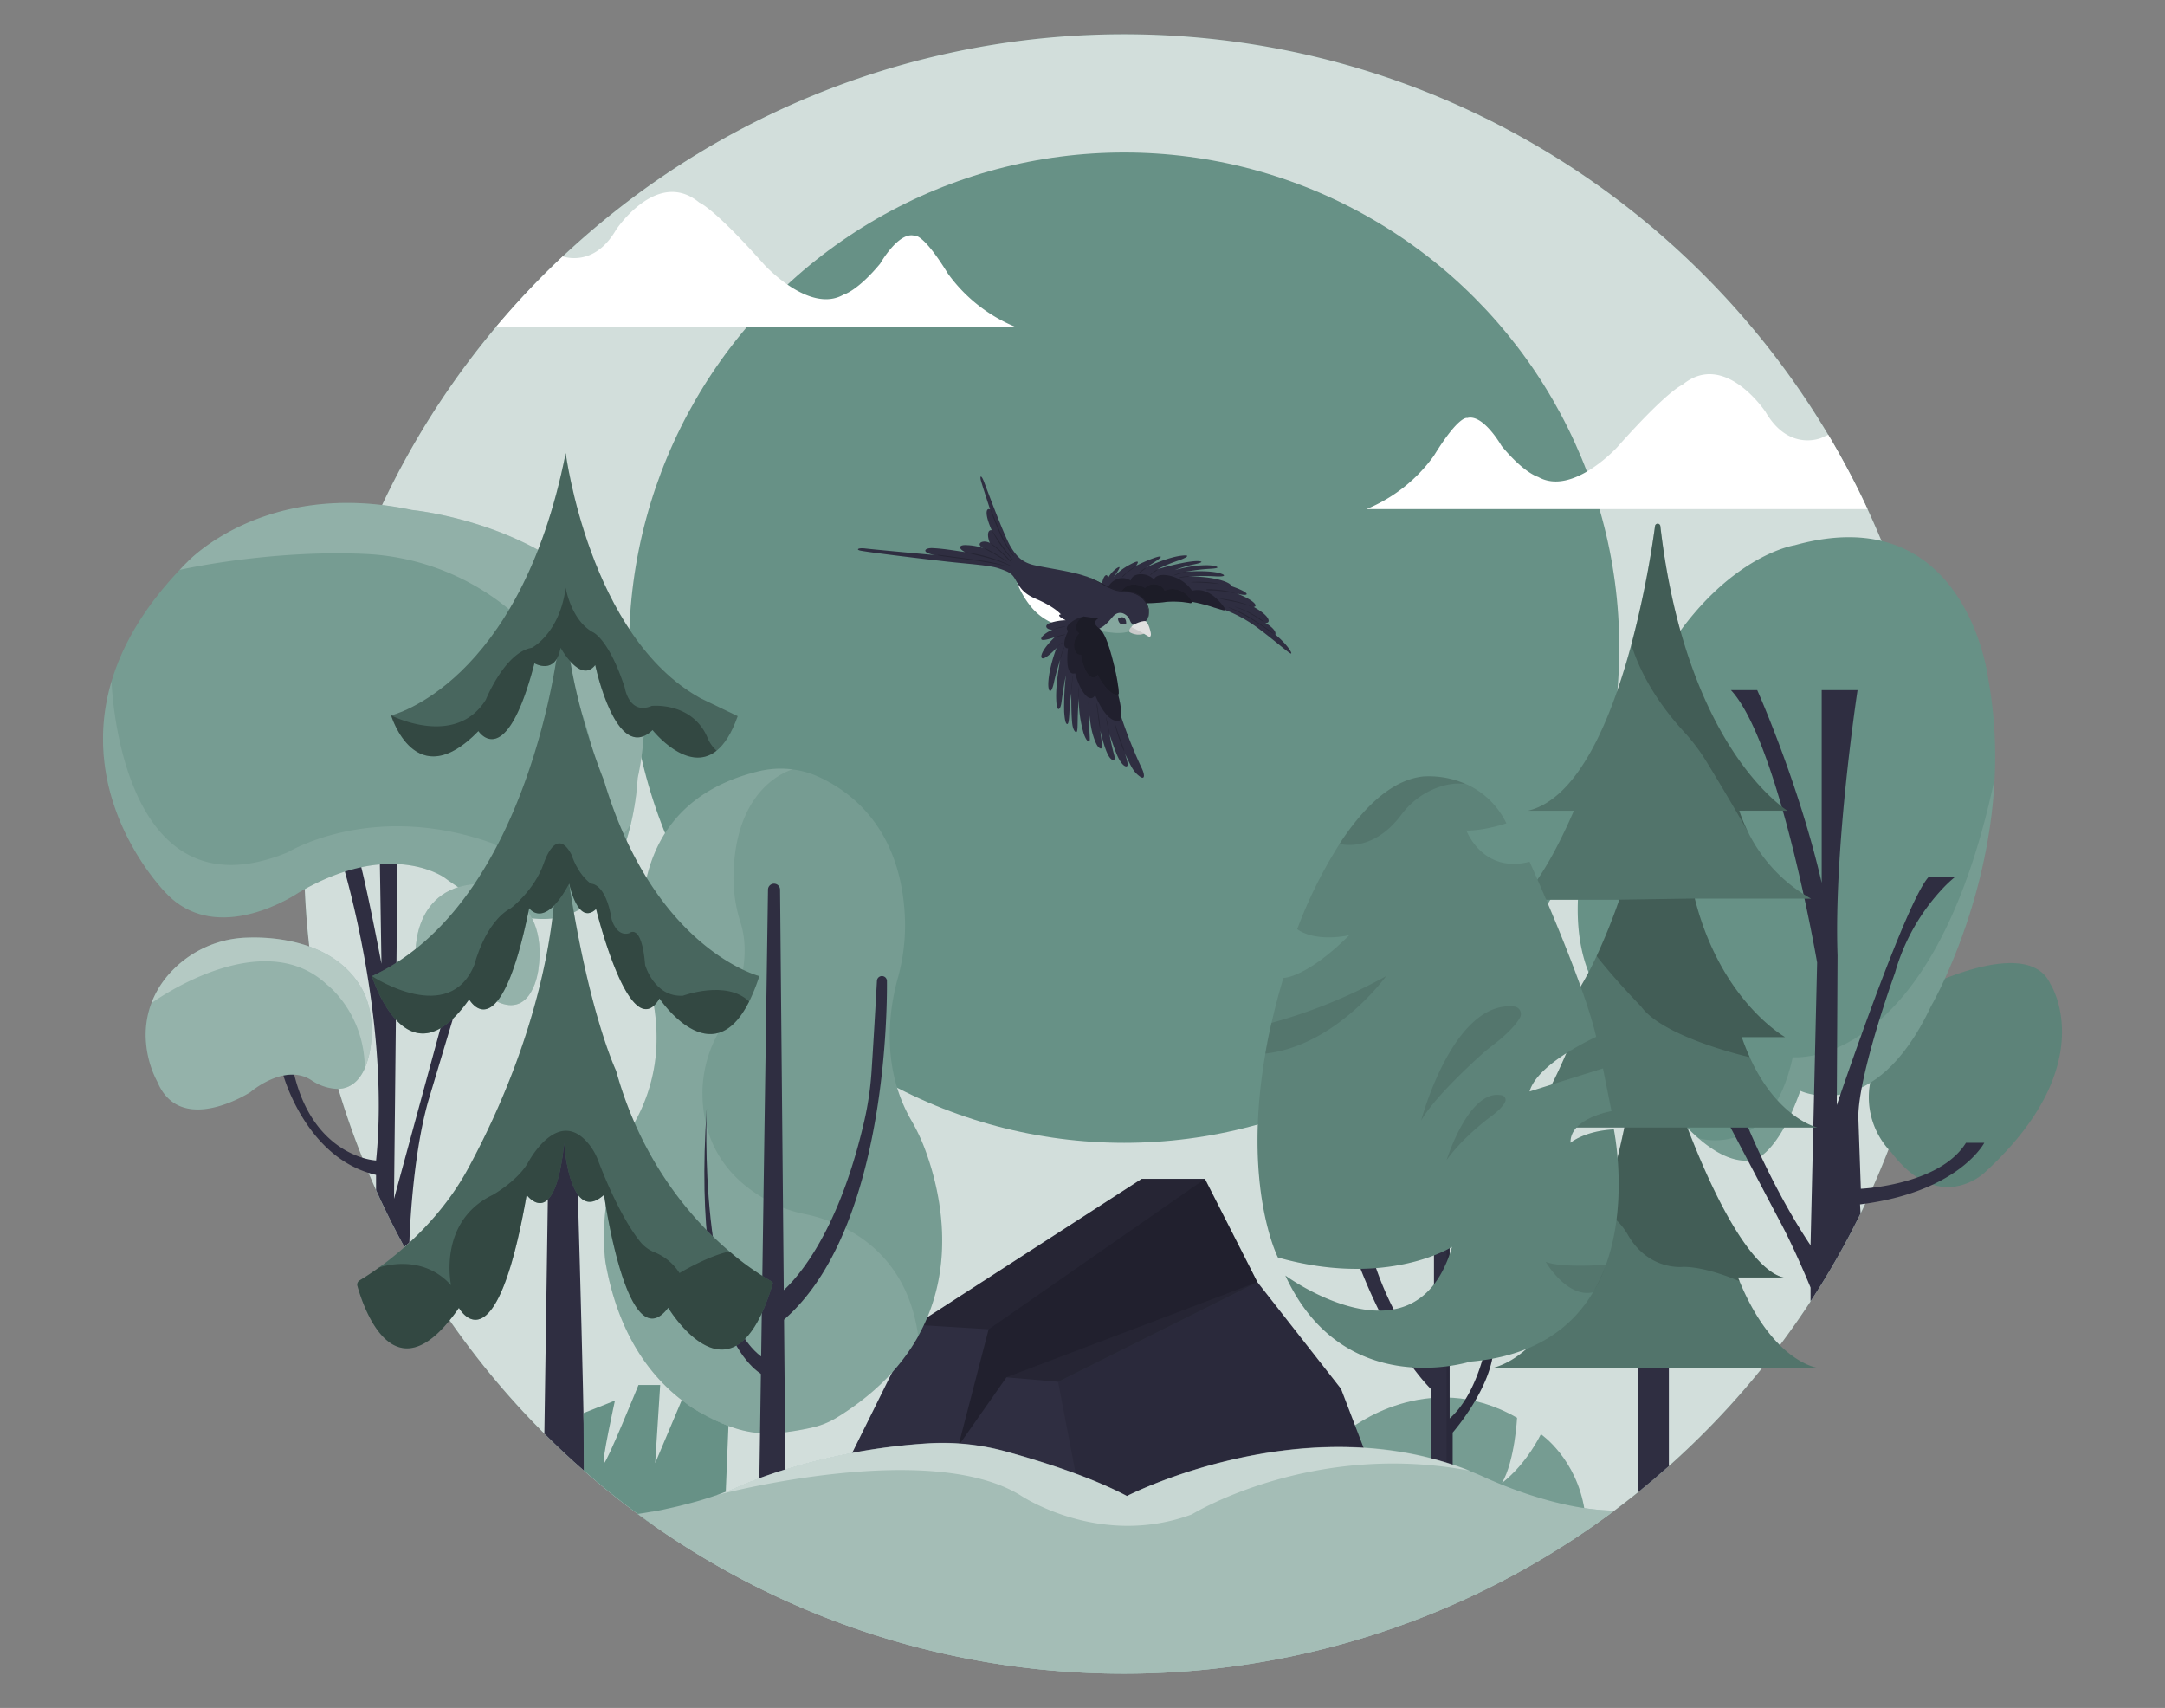  <!DOCTYPE svg PUBLIC "-//W3C//DTD SVG 1.1//EN" "http://www.w3.org/Graphics/SVG/1.1/DTD/svg11.dtd">
<svg id="b22a30bf-d051-409c-aad4-3dbaa1a7b3de" data-name="Layer 1" xmlns="http://www.w3.org/2000/svg" width="865.76" height="682.89" viewBox="0 0 865.76 682.89">
<rect x="0" y="0" width="865.76" height="682.89" fill="#808080" stroke="none"/>
<defs>
<style xmlns="http://www.w3.org/1999/xhtml">*, ::after, ::before { box-sizing: border-box; }
img, svg { vertical-align: middle; }
</style>
<style xmlns="http://www.w3.org/1999/xhtml">*, body, html { -webkit-font-smoothing: antialiased; }
img, svg { max-width: 100%; }
</style>
</defs>
<path d="M777.14,341.45q0,4.6-.12,9.17c0,1.58-.1,3.15-.17,4.72a326,326,0,0,1-28,119.54c-1,2.14-1.93,4.28-2.94,6.4-.61,1.31-1.23,2.6-1.87,3.9a325.1,325.1,0,0,1-20,35.13,329.38,329.38,0,0,1-56.69,65.89q-6.07,5.41-12.42,10.53-4.62,3.72-9.37,7.27a327.81,327.81,0,0,1-384.38,5.79c-2.11-1.48-4.2-3-6.27-4.52h0q-11-8.12-21.26-17.12l-.17-.15q-8.15-7.12-15.8-14.79a328.33,328.33,0,0,1-56-74.63q-6.09-11.11-11.32-22.74c-1-2.29-2-4.58-3-6.89q-1.27-3-2.48-6.06A327.82,327.82,0,0,1,449.4,13.7C569.17,13.7,673.94,78,731.1,173.86q3,5,5.82,10.17,5.26,9.57,9.88,19.53c2.06,4.41,4,8.89,5.88,13.4A326.85,326.85,0,0,1,777.14,341.45Z" fill="#679186" data-primary="true"/>
<path d="M777.14,341.45q0,4.6-.12,9.17c0,1.58-.1,3.15-.17,4.72a326,326,0,0,1-28,119.54c-1,2.14-1.93,4.28-2.94,6.4-.61,1.31-1.23,2.6-1.87,3.9a325.1,325.1,0,0,1-20,35.13,329.38,329.38,0,0,1-56.69,65.89q-6.07,5.41-12.42,10.53-4.62,3.72-9.37,7.27a327.81,327.81,0,0,1-384.38,5.79c-2.11-1.48-4.2-3-6.27-4.52h0q-11-8.12-21.26-17.12l-.17-.15q-8.15-7.12-15.8-14.79a328.33,328.33,0,0,1-56-74.63q-6.09-11.11-11.32-22.74c-1-2.29-2-4.58-3-6.89q-1.27-3-2.48-6.06A327.82,327.82,0,0,1,449.4,13.7C569.17,13.7,673.94,78,731.1,173.86q3,5,5.82,10.17,5.26,9.57,9.88,19.53c2.06,4.41,4,8.89,5.88,13.4A326.85,326.85,0,0,1,777.14,341.45Z" fill="#fff" opacity="0.7" style="isolation:isolate"/>
<path d="M756.24,460.66a31.5,31.5,0,0,1-8.61-26.3,62.92,62.92,0,0,0,.63-6.71c.2-7.57,2.14-25.56,15.62-30.06,0,0,46.5-25.16,56.06-4.14,0,0,21,32.17-26.44,75.49C793.5,468.94,775.61,486.12,756.24,460.66Z" fill="#679186" data-primary="true"/>
<path d="M756.24,460.66a31.5,31.5,0,0,1-8.61-26.3,62.92,62.92,0,0,0,.63-6.71c.2-7.57,2.14-25.56,15.62-30.06,0,0,46.5-25.16,56.06-4.14,0,0,21,32.17-26.44,75.49C793.5,468.94,775.61,486.12,756.24,460.66Z" opacity="0.1" style="isolation:isolate"/>
<path d="M797.62,311.43c-2.5,51.58-25.46,90.95-25.46,90.95-22.61,48.1-52.24,33.75-52.24,33.75-9.23,26.12-18.78,27.7-18.78,27.7-7.18,1.3-14.74-2.45-22-8.77-21.51-18.65-40.66-59.7-40.66-59.7C615,355.23,653.68,284.85,653.68,284.85,680,223.5,717.7,218,717.7,218c68.79-19.11,77.39,53.49,77.39,53.49A175,175,0,0,1,797.62,311.43Z" fill="#679186" data-primary="true"/>
<path d="M797.62,311.43c-2.5,51.58-25.46,90.95-25.46,90.95-22.61,48.1-52.24,33.75-52.24,33.75-9.23,26.12-18.78,27.7-18.78,27.7-7.18,1.3-14.74-2.45-22-8.77,0,0,28.64,9.3,37.77-32.35C716.89,422.71,772.74,428.59,797.62,311.43Z" fill="#fff" opacity="0.1" style="isolation:isolate"/>
<path d="M793.5,456.94s-9.83,19-47.61,24.34l-2.08.28.21,3.62a325.1,325.1,0,0,1-20,35.13V514.8s-6.36-15.61-12.41-26.75l-22.94-43.64,8.28,1.27s10.84,28,27.07,52.24l2.63-113.06s-15.1-88.09-34.47-108.93h10.51s16.56,36.94,25.79,77.07V275.93h14.34s-9.56,62.42-8,106.06l-.31,59.87s28-82.81,36.94-91.41l5.5.17,4.69.15a49.22,49.22,0,0,0-4.86,4.57,81.92,81.92,0,0,0-19,33.65s-14.65,40.46-14.65,57.65l1,28.67s1.81-.08,4.7-.43c9.18-1.12,29.34-5,37.34-17.94Z" fill="#2f2e41" data-secondary="true"/>
<path d="M667.37,542.51V586.2q-6.07,5.41-12.42,10.53V542.51Z" fill="#2f2e41" data-secondary="true"/>
<path d="M539.65,571.49s31.27-25.27,67-4.6c0,0-.88,17.14-6,26,0,0,8.65-6,15.55-19.44,0,0,14.31,9.72,17.49,30.57l-63.26-7.07L543.53,583.5Z" fill="#679186" data-primary="true"/>
<path d="M539.65,571.49s31.27-25.27,67-4.6c0,0-.88,17.14-6,26,0,0,8.65-6,15.55-19.44,0,0,14.31,9.72,17.49,30.57l-63.26-7.07L543.53,583.5Z" fill="#fff" opacity="0.1" style="isolation:isolate"/>
<circle cx="449.54" cy="258.96" r="197.99" fill="#679186" data-primary="true"/>
<path d="M597.27,538.79c-.62,16.05-16.37,34-16.37,34v15.74l-2.42-.69L572.26,586V555.46C553.74,536.32,542,501.74,542,501.74l5-5.73a128.5,128.5,0,0,0,12.1,30.89l14.33,4.15v-36l5.07-8.25,1.2-1.95v82.29c10.51-9.14,14.19-27.75,14.19-27.75Z" fill="#2f2e41" data-secondary="true"/>
<path d="M597.27,538.79c-.62,16.05-16.37,34-16.37,34v15.74l-2.42-.69v-101l1.2-1.95v82.29c10.51-9.14,14.19-27.75,14.19-27.75Z" opacity="0.1" style="isolation:isolate"/>
<polygon points="340.55 581.38 366.17 529.7 456.56 471.34 481.83 471.34 502.81 512.62 536.27 555.32 546.24 581.38 448.02 605.5 340.55 581.38" fill="#2f2e41" data-secondary="true"/>
<polygon points="383.25 578.1 395.35 531.48 481.83 471.34 502.81 512.62 402.47 550.7 383.25 578.1" opacity="0.3" style="isolation:isolate"/>
<polygon points="432.61 602.04 423.11 552.47 502.81 512.62 536.27 555.32 546.24 581.38 448.02 605.5 432.61 602.04" opacity="0.1" style="isolation:isolate"/>
<polygon points="395.35 531.48 366.17 529.7 456.56 471.34 481.83 471.34 395.35 531.48" opacity="0.2" style="isolation:isolate"/>
<polygon points="402.47 550.7 423.11 552.47 502.81 512.62 402.47 550.7" opacity="0.2" style="isolation:isolate"/>
<path d="M367.18,534.22h0l0,.06c-.82,1.47-1.72,3-2.67,4.41-6.49,9.95-16,19.55-29.73,28a32.71,32.71,0,0,1-10,4.08,111.63,111.63,0,0,1-12.72,2.12,43.65,43.65,0,0,1-17.74-1.73c-15.24-4.79-44.1-19.94-52.22-66.65,0,0-4.19-29.11,10.39-53.51a68.9,68.9,0,0,0,9.7-28.55,77.83,77.83,0,0,0-2.1-27.05s-21.79-71.15,43.19-87a37.42,37.42,0,0,1,13.61-.77,35.87,35.87,0,0,1,10.68,3.06c13.72,6.34,33.19,21.61,34.34,57.36a79.26,79.26,0,0,1-3,23.47c-3.09,11.28-7,34.68,5.45,56.35a76,76,0,0,1,5,10.26C374.89,472.28,383.83,504.35,367.18,534.22Z" fill="#679186" data-primary="true"/>
<path d="M367.18,534.22h0l0,.06c-.82,1.47-1.72,3-2.67,4.41-6.49,9.95-16,19.55-29.73,28a32.71,32.71,0,0,1-10,4.08,111.63,111.63,0,0,1-12.72,2.12,43.65,43.65,0,0,1-17.74-1.73c-15.24-4.79-44.1-19.94-52.22-66.65,0,0-4.19-29.11,10.39-53.51a68.9,68.9,0,0,0,9.7-28.55,77.83,77.83,0,0,0-2.1-27.05s-21.79-71.15,43.19-87a37.42,37.42,0,0,1,13.61-.77,35.87,35.87,0,0,1,10.68,3.06c13.72,6.34,33.19,21.61,34.34,57.36a79.26,79.26,0,0,1-3,23.47c-3.09,11.28-7,34.68,5.45,56.35a76,76,0,0,1,5,10.26C374.89,472.28,383.83,504.35,367.18,534.22Z" fill="#fff" opacity="0.1" style="isolation:isolate"/>
<path d="M367.18,534.22h0l0,.06-2.67,4.41c-6.49,9.95-16,19.55-29.73,28a32.71,32.71,0,0,1-10,4.08,111.63,111.63,0,0,1-12.72,2.12,43.65,43.65,0,0,1-17.74-1.73c-15.24-4.79-44.1-19.94-52.22-66.65,0,0-4.19-29.11,10.39-53.51a68.9,68.9,0,0,0,9.7-28.55,77.83,77.83,0,0,0-2.1-27.05s-21.79-71.15,43.19-87a37.42,37.42,0,0,1,13.61-.77c-4.65,1.51-23.28,9.68-23.58,43.19a58.87,58.87,0,0,0,2.89,18.28c2.23,7.09,3.92,21.76-8.34,42.83a49.76,49.76,0,0,0-6.94,23.68c-.35,14.35,4.39,34.21,29.45,46.1a49.88,49.88,0,0,0,11.56,3.73C332.76,487.65,362.14,496.92,367.18,534.22Z" fill="#fff" opacity="0.1" style="isolation:isolate"/>
<path d="M233.66,588.15l-.17-.15q-8.15-7.12-15.8-14.79l1.93-130.07L230,440.25S233.75,564.56,233.66,588.15Z" fill="#2f2e41" data-secondary="true"/>
<path d="M182.52,402.65l-11.27,37.6c-6.71,23.7-7.54,56.56-7.54,56.56l-2,1.77q-6.09-11.11-11.32-22.74v-6.07c-1-.24-2-.51-3-.82-25.69-8.07-34.14-39.21-34.14-39.21l3.83-2.64c5.27,25.32,19.81,33.29,27.83,35.79A24.83,24.83,0,0,0,150.4,464c5.7-55.62-13.19-117.94-13.19-117.94l5.63-5.27c3,9.11,9.71,44.58,9.71,44.58l-.71-44.58H159l-1.44,138.55,19.9-73.12Z" fill="#2f2e41" data-secondary="true"/>
<path d="M147.88,420.38a31.79,31.79,0,0,1-2,6.74h0c-2.85,6.46-7.15,8.28-11.13,8.26a20.12,20.12,0,0,1-9.95-3.29c-10.83-7.44-24.69,4.59-24.69,4.59s-27.81,18-37.15-4.07A40.73,40.73,0,0,1,58.4,417a36.07,36.07,0,0,1,2.15-15.94A37.52,37.52,0,0,1,66.3,391a43.28,43.28,0,0,1,32.6-16.11c14-.51,35.83,2.83,45.74,20.31C151,406.48,147.88,420.38,147.88,420.38Z" fill="#679186" data-primary="true"/>
<path d="M147.88,420.38a31.79,31.79,0,0,1-2,6.74h0c-2.85,6.46-7.15,8.28-11.13,8.26a20.12,20.12,0,0,1-9.95-3.29c-10.83-7.44-24.69,4.59-24.69,4.59s-27.81,18-37.15-4.07A40.73,40.73,0,0,1,58.4,417a36.07,36.07,0,0,1,2.15-15.94A37.52,37.52,0,0,1,66.3,391a43.28,43.28,0,0,1,32.6-16.11c14-.51,35.83,2.83,45.74,20.31C151,406.48,147.88,420.38,147.88,420.38Z" fill="#fff" opacity="0.3" style="isolation:isolate"/>
<path d="M147.88,420.38a31.79,31.79,0,0,1-2,6.74c-.15-22.16-15.14-33.45-15.14-33.45C104.36,369,60.55,401.1,60.55,401.1A37.52,37.52,0,0,1,66.3,391a43.28,43.28,0,0,1,32.6-16.11c14-.51,35.83,2.83,45.74,20.31C151,406.48,147.88,420.38,147.88,420.38Z" fill="#fff" opacity="0.3" style="isolation:isolate"/>
<path d="M255,311.07a108.54,108.54,0,0,1-2.76,18.48h0q-.19.85-.42,1.74c-6.12,23.94-23.75,56.24-74.05,19.65,0,0-21.44-15.73-58.41,6,0,0-32.35,22.21-53.1,0,0,0-36.09-36.08-21.65-84.55,4.17-14,12.54-29,27.23-44.54,1-1.05,2-2.12,3.1-3.18,0,0,30.9-33.31,89.79-20.76C164.72,203.9,275.76,214.52,255,311.07Z" fill="#679186" data-primary="true"/>
<path d="M255,311.07a108.54,108.54,0,0,1-2.76,18.48h0q-.19.85-.42,1.74c-6.12,23.94-23.75,56.24-74.05,19.65,0,0-21.44-15.73-58.41,6,0,0-32.35,22.21-53.1,0,0,0-36.09-36.08-21.65-84.55,4.17-14,12.54-29,27.23-44.54,1-1.05,2-2.12,3.1-3.18,0,0,30.9-33.31,89.79-20.76C164.72,203.9,275.76,214.52,255,311.07Z" fill="#fff" opacity="0.1" style="isolation:isolate"/>
<path d="M251.81,331.29c-6.12,23.94-23.75,56.24-74.05,19.65,0,0-21.44-15.73-58.41,6,0,0-32.35,22.21-53.1,0,0,0-36.09-36.08-21.65-84.55,0,0,2.82,96.23,70.41,68.42,0,0,33.79-20.89,82.06-3.59,0,0,36,24.05,54.49-6.59Z" fill="#fff" opacity="0.1" style="isolation:isolate"/>
<path d="M255,311.07a108.54,108.54,0,0,1-2.76,18.48h0c-6.08,9.52-10.68,11.89-10.68,11.89-.24-20.31-3.13-37.9-7.39-51.91-11.88-39.11-47.42-66.23-88.25-68.06-38.6-1.73-74.08,6.38-74.08,6.38h0c1-1.05,2-2.12,3.1-3.18,0,0,30.9-33.31,89.79-20.76C164.72,203.9,275.76,214.52,255,311.07Z" fill="#fff" opacity="0.2" style="isolation:isolate"/>
<path d="M166.19,382.25s-1.93-28.87,26.95-28.93c0,0,26.7,3.5,22.12,34.52,0,0-2.31,19.4-16.54,12.6Z" fill="#679186" data-primary="true"/>
<path d="M166.19,382.25s-1.93-28.87,26.95-28.93c0,0,26.7,3.5,22.12,34.52,0,0-2.31,19.4-16.54,12.6Z" fill="#fff" opacity="0.3" style="isolation:isolate"/>
<path d="M291.3,570.12l-1.13,27.76-29,11.91c-2.11-1.48-4.2-3-6.27-4.52h0q-11.08-8.19-21.43-17.27l-.14-23,12.58-5s-5.55,25.23-4.37,25,13.77-31.23,13.77-31.23H264l-2,31.23,10.67-25.29S278.69,565.19,291.3,570.12Z" fill="#679186" data-primary="true"/>
<path d="M726.69,546.88H597.27c20.93-5.84,35.26-37.69,43.56-63.14a301.87,301.87,0,0,0,8.75-32.93v0H609.93c12.12-15,22.4-45,22.4-45h-9.18c5.55-4.67,11-14.29,15.31-23.52a240.71,240.71,0,0,0,9.07-22.52H607.36c9.91-6.62,22-35.61,22-35.61H611c20.39-4.89,33.53-37.26,41.34-66.38a396.59,396.59,0,0,0,9.49-47.45,1.05,1.05,0,0,1,1.06-.92,1.07,1.07,0,0,1,1.06.95c10.37,89.36,50.84,113.8,50.84,113.8h-19.3a64.86,64.86,0,0,0,4,9.44v0a62.07,62.07,0,0,0,24.67,25.69H677.72c10.39,41.05,36.11,55.39,36.11,55.39H696.51c1,2.92,2.08,5.59,3.2,8.06,11.06,24.39,27,28.08,27,28.08H674.75c19.91,51.56,33.65,59.07,38.57,59.95H695c.21.53.43,1.05.64,1.57h0C709,544.58,726.69,546.88,726.69,546.88Z" fill="#679186" data-primary="true"/>
<path d="M726.69,546.88H597.27c20.93-5.84,35.26-37.69,43.56-63.14a301.87,301.87,0,0,0,8.75-32.93v0H609.93c12.12-15,22.4-45,22.4-45h-9.18c5.55-4.67,11-14.29,15.31-23.52a240.71,240.71,0,0,0,9.07-22.52H607.36c9.91-6.62,22-35.61,22-35.61H611c20.39-4.89,33.53-37.26,41.34-66.38a396.59,396.59,0,0,0,9.49-47.45,1.05,1.05,0,0,1,1.06-.92,1.07,1.07,0,0,1,1.06.95c10.37,89.36,50.84,113.8,50.84,113.8h-19.3a64.86,64.86,0,0,0,4,9.44v0a62.07,62.07,0,0,0,24.67,25.69H677.72c10.39,41.05,36.11,55.39,36.11,55.39H696.51c1,2.92,2.08,5.59,3.2,8.06,11.06,24.39,27,28.08,27,28.08H674.75c19.91,51.56,33.65,59.07,38.57,59.95H695c.21.53.43,1.05.64,1.57h0C709,544.58,726.69,546.88,726.69,546.88Z" opacity="0.2" style="isolation:isolate"/>
<path d="M695.52,324.11a64.86,64.86,0,0,0,4,9.44c-6.38-11.34-12.9-22.14-17.1-29a75.88,75.88,0,0,0-8.79-11.71c-12.91-14-18.69-26.71-21.27-35.14a396.59,396.59,0,0,0,9.49-47.45,1.05,1.05,0,0,1,1.06-.92,1.07,1.07,0,0,1,1.06.95c10.37,89.36,50.84,113.8,50.84,113.8Z" opacity="0.2" style="isolation:isolate"/>
<path d="M696.51,414.65c1,2.92,2.08,5.59,3.2,8.06h0s-34.56-7.8-43.48-20.33c0,0-10.33-10.56-17.76-20.14a240.71,240.71,0,0,0,9.07-22.52l30.19-.46c10.39,41.05,36.11,55.39,36.11,55.39Z" opacity="0.2" style="isolation:isolate"/>
<path d="M695,510.74c.21.53.43,1.05.64,1.57-.39-.17-12.85-5.78-22.57-5.78,0,0-13.67,1.68-22-12.64a26.75,26.75,0,0,0-7.59-8.52,19.67,19.67,0,0,0-2.71-1.63,301.87,301.87,0,0,0,8.75-32.93v0h25.16c19.91,51.56,33.65,59.07,38.57,59.95Z" opacity="0.2" style="isolation:isolate"/>
<path d="M746.8,203.56H546.43a62.51,62.51,0,0,0,26.94-21.3c10.19-16.57,13.38-15.13,13.38-15.13,6.37-1.76,13.7,11.14,13.7,11.14,9.07,11,14.64,12.42,14.64,12.42,13.7,7.81,31.67-11.94,31.67-11.94,20.36-22.94,26-24.87,26-24.87,16.89-14,33.3,10.87,33.3,10.87,9.32,16,22.26,10.34,22.26,10.34.95-.44,1.88-.86,2.78-1.23q3,5,5.82,10.17Q742.19,193.6,746.8,203.56Z" fill="#fff"/>
<path d="M406,130.68H198.41A329.22,329.22,0,0,1,225,102.54c3.08.93,13.51,2.86,21.36-10.67,0,0,16.43-24.83,33.3-10.86,0,0,5.64,1.93,26,24.86,0,0,18,19.76,31.66,11.95,0,0,5.58-1.43,14.66-12.42,0,0,7.32-12.9,13.69-11.15,0,0,3.19-1.43,13.38,15.13A62.43,62.43,0,0,0,406,130.68Z" fill="#fff"/>
<path d="M587.85,544.43S537.32,560.56,514,510c0,0,52.18,38.22,66.65-11.47,0,0-25.88,16.56-69.62,4.25,0,0-14.33-28.05-5-81.56q1-5.94,2.46-12.28c1.3-5.72,2.86-11.71,4.72-17.93,0,0,9,.14,26.36-17.09,0,0-13,3.08-20.83-2.39a181.85,181.85,0,0,1,17-34.19c8.64-13.22,20.14-25.53,33.54-26.91a36.65,36.65,0,0,1,16.84,3,32.63,32.63,0,0,1,16.27,15.77s-8.87,3-16,2.86c0,0,6.45,17.31,25.27,12.5,0,0,21.5,47.46,26.62,70,0,0-23.56,10.59-26.62,21.85l29.35-9.21,3.41,17.06s-16.73,2.82-16.39,12.68c0,0,5.4-4.74,17.34-5.37C645.23,451.58,663.87,538.05,587.85,544.43Z" fill="#679186" data-primary="true"/>
<path d="M587.85,544.43S537.32,560.56,514,510c0,0,52.18,38.22,66.65-11.47,0,0-25.88,16.56-69.62,4.25,0,0-14.33-28.05-5-81.56q1-5.94,2.46-12.28c1.3-5.72,2.86-11.71,4.72-17.93,0,0,9,.14,26.36-17.09,0,0-13,3.08-20.83-2.39a181.85,181.85,0,0,1,17-34.19c8.64-13.22,20.14-25.53,33.54-26.91a36.65,36.65,0,0,1,16.84,3,32.63,32.63,0,0,1,16.27,15.77s-8.87,3-16,2.86c0,0,6.45,17.31,25.27,12.5,0,0,21.5,47.46,26.62,70,0,0-23.56,10.59-26.62,21.85l29.35-9.21,3.41,17.06s-16.73,2.82-16.39,12.68c0,0,5.4-4.74,17.34-5.37C645.23,451.58,663.87,538.05,587.85,544.43Z" opacity="0.1" style="isolation:isolate"/>
<path d="M554.31,390.27s-20,27.87-48.36,31q1-5.94,2.46-12.28A209.21,209.21,0,0,0,554.31,390.27Z" opacity="0.1" style="isolation:isolate"/>
<path d="M586,313.46h0c-6.63-.82-12.61,1.62-16.91,4.24a32.09,32.09,0,0,0-8.81,8.18c-11.65,15.5-24.66,11.5-24.66,11.5v0c8.64-13.22,20.14-25.53,33.54-26.91A36.65,36.65,0,0,1,586,313.46Z" opacity="0.1" style="isolation:isolate"/>
<path d="M568.31,448s12.71-48.11,37.21-45.57a3,3,0,0,1,2.33,4.39c-1.37,2.46-4.44,6.19-11.23,11.36-1.29,1-2.55,2-3.76,3.09C587.51,426.09,573.51,439,568.31,448Z" opacity="0.1" style="isolation:isolate"/>
<path d="M578.48,463.84s9-28.84,22.13-25.88a1.85,1.85,0,0,1,1.27,2.63c-.55,1.17-1.88,2.85-4.79,5.17C597.09,445.76,585.68,453.83,578.48,463.84Z" opacity="0.1" style="isolation:isolate"/>
<path d="M618.1,504.51s8.45,14.55,18.9,12.2a45.3,45.3,0,0,0,5.16-11S624.25,507.06,618.1,504.51Z" opacity="0.1" style="isolation:isolate"/>
<path d="M303.64,592.84l3.47-237.14a2.41,2.41,0,0,1,2.42-2.38h0a2.42,2.42,0,0,1,2.41,2.4l2.21,238.39Z" fill="#2f2e41" data-secondary="true"/>
<path d="M311.6,517.35s21.59-15.13,34-69.07a126,126,0,0,0,2.93-20c.46-7,1.18-18.61,2.15-36.15a2,2,0,0,1,2-1.87h0a2,2,0,0,1,2,2c.11,14.31-.92,103-43,136.91Z" fill="#2f2e41" data-secondary="true"/>
<path d="M306.51,543.79v6.69s-30.58-9.88-23.89-107.34C282.62,443.14,278.8,527.54,306.51,543.79Z" fill="#2f2e41" data-secondary="true"/>
<path d="M309,513.22c-15.72,53.07-41.79,9.65-41.79,9.65-16.34,21.68-25.65-45.16-25.65-45.16C227.71,490.22,225.61,457,225.61,457c-3.75,36.19-15,20.76-15,20.76-12.5,71.56-27.09,45.16-27.09,45.16-25.85,37.37-38.29-.52-40.59-8.75a2,2,0,0,1,.89-2.24c1.5-.9,4.22-2.59,7.68-5.09h0c9.74-7,25.3-20.37,35.82-39.85,35.72-66.12,34.73-116,34.73-116h5.21c8,53.84,19.1,77.11,19.1,77.11,10.16,36.68,30.55,59.7,45.35,72.28a104.7,104.7,0,0,0,16.91,12A.77.77,0,0,1,309,513.22Z" fill="#679186" data-primary="true"/>
<path d="M309,513.22c-15.72,53.07-41.79,9.65-41.79,9.65-16.34,21.68-25.65-45.16-25.65-45.16C227.71,490.22,225.61,457,225.61,457c-3.75,36.19-15,20.76-15,20.76-12.5,71.56-27.09,45.16-27.09,45.16-25.85,37.37-38.29-.52-40.59-8.75a2,2,0,0,1,.89-2.24c1.5-.9,4.22-2.59,7.68-5.09h0c9.74-7,25.3-20.37,35.82-39.85,35.72-66.12,34.73-116,34.73-116h5.21c8,53.84,19.1,77.11,19.1,77.11,10.16,36.68,30.55,59.7,45.35,72.28a104.7,104.7,0,0,0,16.91,12A.77.77,0,0,1,309,513.22Z" opacity="0.3" style="isolation:isolate"/>
<path d="M309,513.22c-15.72,53.07-41.79,9.65-41.79,9.65-16.34,21.68-25.65-45.16-25.65-45.16C227.71,490.22,225.61,457,225.61,457c-3.75,36.19-15,20.76-15,20.76-12.5,71.56-27.09,45.16-27.09,45.16-25.85,37.37-38.29-.52-40.59-8.75a2,2,0,0,1,.89-2.24c1.5-.9,4.22-2.59,7.68-5.09h0c.49-.18,17.13-6.06,28.88,7.05,0,0-5.56-25.35,16.66-36.13,0,0,9.38-5.21,13.89-12.5,0,0,12.4-24.17,25.19-6.95a23.78,23.78,0,0,1,3.12,5.84c2.31,6.11,9,22.63,16.77,32.33a14.2,14.2,0,0,0,5.92,4.31,21.11,21.11,0,0,1,9.79,8.23s11.27-6.83,20-8.64a104.7,104.7,0,0,0,16.91,12A.77.77,0,0,1,309,513.22Z" opacity="0.3" style="isolation:isolate"/>
<path d="M303.64,390.27a73.31,73.31,0,0,1-4.07,10.19c-15,29.93-35.84-1.24-35.84-1.24-11.81,19.8-25.35-35.78-25.35-35.78-7.3,6.95-10.76-10.12-10.76-10.12-10.06,18.71-16,9.78-16,9.78-11.81,58.35-24,36.47-24,36.47-24.87,35.22-38.75-8.8-38.89-9.29h0c63.55-29.44,74.67-133.1,74.67-133.1l2.77-9.38c1.71,31.26,15.34,64.25,15.34,64.25C261.75,379.77,303.64,390.27,303.64,390.27Z" fill="#679186" data-primary="true"/>
<path d="M303.64,390.27a73.31,73.31,0,0,1-4.07,10.19c-15,29.93-35.84-1.24-35.84-1.24-11.81,19.8-25.35-35.78-25.35-35.78-7.3,6.95-10.76-10.12-10.76-10.12-10.06,18.71-16,9.78-16,9.78-11.81,58.35-24,36.47-24,36.47-24.87,35.22-38.75-8.8-38.89-9.29h0c63.55-29.44,74.67-133.1,74.67-133.1l2.77-9.38c1.71,31.26,15.34,64.25,15.34,64.25C261.75,379.77,303.64,390.27,303.64,390.27Z" opacity="0.3" style="isolation:isolate"/>
<path d="M299.57,400.46c-15,29.93-35.84-1.24-35.84-1.24-11.81,19.8-25.35-35.78-25.35-35.78-7.3,6.95-10.76-10.12-10.76-10.12-10.06,18.71-16,9.78-16,9.78-11.81,58.35-24,36.47-24,36.47-24.87,35.22-38.75-8.8-38.89-9.29.58.38,31,20.15,41-4.6,0,0,4.17-17,14.59-22.58,0,0,9.37-7,13.19-18.06,0,0,4.87-15.29,11.12-3.13,0,0,2.08,7.2,7.64,11.41,0,0,5.91-.54,8.34,14.35,0,0,1.85,6.91,6.93,5.5,0,0,5.05-4.74,6.45,12.71,0,0,3.64,12.88,15.1,12.24C273.11,398.12,290.59,391.63,299.57,400.46Z" opacity="0.3" style="isolation:isolate"/>
<path d="M295,286.34c-2.46,7-5.37,11.35-8.44,13.81-11.66,9.39-25.6-8.25-25.6-8.25-14.59,13.89-22.92-26-22.92-26-5.91,7.64-13.86-6.89-13.86-6.89-2,11.17-10.46,6.2-10.46,6.2-11.46,44.1-22.4,27.09-22.4,27.09-25.2,26-34.9-6.25-34.9-6.25s51.4-12.16,69.8-104.9c0,0,9.39,73.29,53.85,98Z" fill="#679186" data-primary="true"/>
<path d="M295,286.34c-2.46,7-5.37,11.35-8.44,13.81-11.66,9.39-25.6-8.25-25.6-8.25-14.59,13.89-22.92-26-22.92-26-5.91,7.64-13.86-6.89-13.86-6.89-2,11.17-10.46,6.2-10.46,6.2-11.46,44.1-22.4,27.09-22.4,27.09-25.2,26-34.9-6.25-34.9-6.25s51.4-12.16,69.8-104.9c0,0,9.39,73.29,53.85,98Z" opacity="0.3" style="isolation:isolate"/>
<path d="M286.55,300.15c-11.66,9.39-25.6-8.25-25.6-8.25-14.59,13.89-22.92-26-22.92-26-5.91,7.64-13.86-6.89-13.86-6.89-2,11.17-10.46,6.2-10.46,6.2-11.46,44.1-22.4,27.09-22.4,27.09-25.2,26-34.9-6.25-34.9-6.25s25.7,13.19,37.86-6.26c0,0,7.64-19,18.4-20.78,0,0,11.08-5.61,13.54-24,0,0,2.09,12.85,10.78,17.71,0,0,6.38,2.44,12.85,22.23,0,0,1.73,11.12,10.77,7.3,0,0,16-1.74,22.23,12.5A14.1,14.1,0,0,0,286.55,300.15Z" opacity="0.3" style="isolation:isolate"/>
<path d="M645.58,604a327.79,327.79,0,0,1-390.65,1.27l-.13,0,.12,0,.15,0,.29,0a1.71,1.71,0,0,0,.3-.05l1.42-.21.77-.12,2.29-.39.5-.09.21,0,1.26-.23.11,0c1.47-.26,3.07-.58,4.78-1,.43-.08.86-.18,1.3-.28l1.35-.3c1-.23,2-.46,3-.72s2.37-.59,3.59-.93c1.83-.49,3.71-1,5.61-1.61l2.68-.85,1.58-.53.12,0c2-.7,4.05-1.45,6.07-2.26.54-.21,1.07-.42,1.6-.65s1.3-.55,1.94-.83c0,0,31.28-14.43,75.52-17.09a95.62,95.62,0,0,1,31.13,3.33c13.52,3.72,33.63,10,48.15,17.73,0,0,42.06-21.65,91.87-19.42l1.68.08c4.33.24,8.72.66,13.13,1.3l1.65.25c1.32.2,2.65.43,4,.67,1.07.21,2.15.41,3.24.64.86.18,1.73.38,2.6.58.57.12,1.13.26,1.7.4l1.89.47,1.4.37c.8.21,1.59.44,2.38.67l1.89.56,1.89.6,1.57.52c.74.24,1.49.5,2.23.77s1.25.44,1.87.68,1.26.47,1.88.72l.31.12,1.58.64,1.29.54c1.46.61,2.9,1.26,4.35,1.94C595.07,591.18,621.33,603.75,645.58,604Z" fill="#679186" data-primary="true"/>
<path d="M645.58,604a327.79,327.79,0,0,1-390.65,1.27l.14,0,.29,0,.3-.05,1.42-.21.77-.12,2.29-.39.5-.09.21,0,1.26-.23.11,0c1.47-.27,3.07-.58,4.78-1,.43-.08.86-.18,1.3-.28l1.35-.3c1-.23,2-.46,3-.72s2.37-.6,3.59-.93c1.83-.49,3.71-1,5.61-1.61.89-.27,1.78-.56,2.68-.85l1.58-.53.12,0c2-.7,4.05-1.45,6.07-2.26.54-.21,1.07-.42,1.6-.65s1.3-.55,1.94-.83c0,0,31.28-14.43,75.52-17.09a95.62,95.62,0,0,1,31.13,3.33c13.52,3.72,33.63,10,48.15,17.73,0,0,42.06-21.65,91.87-19.42l1.68.08c4.33.24,8.72.66,13.13,1.3l1.65.25c1.32.2,2.65.43,4,.67,1.07.21,2.15.41,3.24.64.86.18,1.73.38,2.6.58.57.12,1.13.26,1.7.4l1.89.47,1.4.37c.8.21,1.59.44,2.38.67l1.89.56,1.89.6,1.57.52c.74.24,1.49.5,2.23.77s1.25.44,1.87.68,1.26.47,1.88.72l.31.12,1.58.64,1.29.54c1.46.61,2.9,1.26,4.35,1.94C595.07,591.18,621.33,603.75,645.58,604Z" fill="#fff" opacity="0.4" style="isolation:isolate"/>
<path d="M587.85,588.06C524.47,576,476.59,605.5,476.59,605.5c-37,13.66-68.51-7.62-68.51-7.62-36.22-22.26-118.41-.93-121.81,0,3.21-1.11,6.45-2.34,9.61-3.74,0,0,31.28-14.43,75.52-17.09a95.62,95.62,0,0,1,31.13,3.33c13.52,3.72,33.63,10,48.15,17.73C450.68,598.08,521.28,561.74,587.85,588.06Z" fill="#fff" opacity="0.4" style="isolation:isolate"/>
<g id="bcd1b94d-cc19-47d9-af84-c49adc2e8510" data-name="freepik--bird-1--inject-61">
<g id="aafaaa77-a273-4068-bcc9-2f1e3f34984f" data-name="freepik--bird--inject-61">
<path d="M490,243.9A56.2,56.2,0,0,1,504.19,252c5.31,4,10.26,8.33,11.74,9.19s-.84-3.29-5.95-7.48c.58-1.48-2.23-3.71-4.05-4.68,2.32.33,2.33-2.58-4.62-6.36,1.62-.08,1.24-2.23-6.69-5.37,4.87,1.41,6.34,0-2.39-3,.52-.89-4.61-3.72-16.67-3.85a90.94,90.94,0,0,1,10.7,0c3.52.18,4.31-.41,1.58-1.24s-8.13-1-13.64-.62a79.42,79.42,0,0,1,9.34-1.16c3.09-.15,4.13-.46,2.62-1s-7.19-1-16.35,1.49a51.67,51.67,0,0,1,7.06-2.15c1.94-.37,5.4-1.21,2.41-1.42s-10.59,1.49-16.42,3.25a60,60,0,0,1,8.45-3.51c2.46-.84,5.61-2.39,1.36-1.94s-10.22,2.73-14.21,4.67c2.77-1.84,5.82-3.62,5.72-4.2s-4.46.9-9.82,3.56c.74-1.27,1.74-2.72-2.56-.41a22.79,22.79,0,0,0-6.51,5s2.52-3.3,2.39-3.93-3.59,1.89-4.77,4.67c.44-2-1.39-2.67-2.23,1.79s1.41,5.76,1.41,5.76,14-.16,20.07-1S483.24,241.08,490,243.9Z" fill="#2f2e41" data-secondary="true"/>
<path d="M476.59,240.61a64.37,64.37,0,0,1,9,2.33c3.84,1.12,5.4,1.87,3.72-.38s-6.36-8-12.6-6.35A14.62,14.62,0,0,0,466,229.92c-4-.32-4.54,1.78-4.54,1.78a7.26,7.26,0,0,0-5.62-2.11c-3.47.26-3.67,2.55-3.67,2.55a6,6,0,0,0-6.52-.08c-3.63,2.1-3.6,7.12-3.6,7.12s8,.57,12.74.95S464.72,238.43,476.59,240.61Z" fill="#2f2e41" data-secondary="true"/>
<path d="M476.59,240.61a64.37,64.37,0,0,1,9,2.33c3.84,1.12,5.4,1.87,3.72-.38s-6.36-8-12.6-6.35A14.62,14.62,0,0,0,466,229.92c-4-.32-4.54,1.78-4.54,1.78a7.26,7.26,0,0,0-5.62-2.11c-3.47.26-3.67,2.55-3.67,2.55a6,6,0,0,0-6.52-.08c-3.63,2.1-3.6,7.12-3.6,7.12s8,.57,12.74.95S464.72,238.43,476.59,240.61Z" opacity="0.3" style="isolation:isolate"/>
<path d="M447.68,241.64c.57-1,2.12-1,6.84-.56a67.05,67.05,0,0,0,12.36-.48,36.46,36.46,0,0,1,8.91.52c1.49.25.78-1.23-1.12-3.17s-5.74-3.33-8.92-1.74c-1-2.77-5.72-3.58-7.86-1.11-3.72-2.15-7.34-2-9.78,1.75Z" fill="#2f2e41" data-secondary="true"/>
<path d="M447.68,241.64c.57-1,2.12-1,6.84-.56a67.05,67.05,0,0,0,12.36-.48,36.46,36.46,0,0,1,8.91.52c1.49.25.78-1.23-1.12-3.17s-5.74-3.33-8.92-1.74c-1-2.77-5.72-3.58-7.86-1.11-3.72-2.15-7.34-2-9.78,1.75Z" opacity="0.4" style="isolation:isolate"/>
<path d="M453.93,226.54a18.93,18.93,0,0,0-2.74,1.87l-1.29,1.08a4.24,4.24,0,0,0-1.18,1.17s0,.17,0,.15a2.06,2.06,0,0,0,.61-.49l.56-.55a13.38,13.38,0,0,1,1.28-1.09c.9-.68,1.82-1.34,2.75-2C454,226.65,454,226.49,453.93,226.54Zm8.85,1.22a4.83,4.83,0,0,0-1.57.94,7,7,0,0,0-1.3,1.19v.1a3.5,3.5,0,0,0,.63-.43c.24-.2.49-.38.75-.56s.49-.36.74-.53a8.27,8.27,0,0,0,.74-.54C462.85,227.89,462.85,227.73,462.78,227.76Zm-5.31-.31-.74.5-.68.51-.35.28-.15.13a.44.44,0,0,0-.1.19v.13h.18l.16-.12.34-.26.65-.5c.21-.17.43-.32.64-.48a2.23,2.23,0,0,0,.68-.58v-.11a1.37,1.37,0,0,0-.64.31Zm33.58,6.61h0a12.3,12.3,0,0,0-1.69-.33v0a13.41,13.41,0,0,1,1.66.29Zm2.86,8.55s-.05.06,0,.07a32.53,32.53,0,0,1,6.18,2.75c.9.51,1.79,1,2.66,1.61s1.72,1.13,2.62,1.63a.07.07,0,0,0,.05-.11,21.54,21.54,0,0,0-2.69-1.87c-.92-.58-1.85-1.14-2.81-1.65a28.53,28.53,0,0,0-6-2.43Zm-6.31-9.16a34.33,34.33,0,0,0-5.62-.74,44.07,44.07,0,0,0-5.63,0s-.06.11,0,.11c1.89.06,3.77.1,5.66.22s3.71.31,5.6.43c0,0,0,0,0,0Zm6.16,3.72a0,0,0,0,0,0-.09,31.7,31.7,0,0,0-5.72-1.16c-.94-.11-1.89-.2-2.84-.25a9.46,9.46,0,0,0-2.71,0c-.13,0-.09.27,0,.29a18.79,18.79,0,0,0,2.7.14c.94.05,1.88.13,2.81.23,1.95.17,3.85.52,5.75.82Zm3.88,4.46a12.9,12.9,0,0,1,1.48.39c.49.17,1,.39,1.49.53v-.05c-.91-.44-1.93-.7-2.87-1.07a26.82,26.82,0,0,0-3-.87,38.07,38.07,0,0,0-6.94-1.22s0,.07,0,.08c2.29.56,4.65.89,6.94,1.44,1,.2,1.93.5,2.91.74Zm-22.3-11.21a10.15,10.15,0,0,0-2.27.13,6.58,6.58,0,0,0-1.8.49s0,.06,0,.06a16,16,0,0,0,1.8-.28c.35,0,.69-.1,1-.13s.82,0,1.23-.06c.07,0,.07-.23,0-.24Zm33.93,22.9c-1.37-1.15-2.9-2.15-4.37-3.16s-2.85-1.94-4.32-2.84a45.27,45.27,0,0,0-9.22-4.51.07.07,0,0,0,0,.13,70.19,70.19,0,0,1,9.24,4.77q2.23,1.33,4.36,2.79c1.42,1,2.83,2,4.31,2.9,0,0,0-.09,0-.11ZM472.86,229.1l.61-.14a3,3,0,0,0,.58-.12s.07-.12,0-.13a5,5,0,0,0-1.21.18c-.37.08-.74.16-1.1.27a15.09,15.09,0,0,0-2.37.82s0,.09,0,.08c.74-.15,1.52-.41,2.28-.63Z" opacity="0.2" style="isolation:isolate"/>
<path d="M451.57,252.49a16,16,0,0,1-4.35.59c-2.5.07-6-.74-11.3-1.08,0-3.16,7-8.72,12.75-8S456.57,250.34,451.57,252.49Z" fill="#679186" data-primary="true"/>
<g opacity="0.2">
<path d="M451.57,252.49a16,16,0,0,1-4.35.59c-2.5.07-6-.74-11.3-1.08,0-3.16,7-8.72,12.75-8S456.57,250.34,451.57,252.49Z" fill="#fff"/>
</g>
<path d="M436.67,251.72A130.42,130.42,0,0,0,423.06,241c-5.82-3.7-15.53-7.43-15.61-7.43l-.74-.58a35.67,35.67,0,0,0,5.43,9.42A22.93,22.93,0,0,0,423.29,250c4.41,1.35,9.19,2.42,12.68,2.42h1.4Z" fill="#fff"/>
<path d="M425.1,246.66c-1.81-2.48-5.62-5-11.15-7.35-5.36-2.32-6.45-5.2-8.07-7.87-1.31-2.23-2.55-2.84-6.33-4.14s-11.21-1.7-20.4-2.71-32.29-3.81-35.19-4.46c-1.74-.39-.78-1.18,2-.84s19,1.85,28,2.66c-5.81-1-4.36-3-.9-2.79,4.85.24,9.49,1.14,12.85,1.56-2.89-1.44-2.46-2.93.43-2.76a22.88,22.88,0,0,1,6.81,1.19c-3.2-1.68-.29-3.56,2.68-2.07-.95-2.19-1.22-5.34.75-5.09-2.65-5.89-2.56-9.07-.66-8.34,0,0-3.13-9.55-3.65-11.47s.05-2.62,1.28.57c1.06,2.78,7.91,21.3,10.55,25.74s4.86,6,8,7.08,15.73,2.66,21.48,4.65c6.14,2.11,8.61,4.63,12.74,5.8,2.45.7,6.75-.09,10.18,2.92s3.33,7.55,1.85,9.21c-1.27,1.43-3.79,2.4-5.28,1.49s-.89-2.11-2.54-3.52-3.72-1.63-5.58.5-4.36,5.6-9.09,5.36S428.39,251,425.1,246.66Z" fill="#2f2e41" data-secondary="true"/>
<path d="M433.64,230.22c4.24,1.19,7.88,3.84,12,5.37,2.75.95,5.87.39,8.58,1.67,4,1.53,7,7.09,4.22,10.89,2.51-3.81-.45-9.07-4.36-10.57-2.7-1.22-5.78-.65-8.56-1.65C441.37,234.37,437.84,231.62,433.64,230.22Z" fill="#2f2e41" data-secondary="true"/>
<path d="M433.64,230.22c4.24,1.19,7.88,3.84,12,5.37,2.75.95,5.87.39,8.58,1.67,4,1.53,7,7.09,4.22,10.89,2.51-3.81-.45-9.07-4.36-10.57-2.7-1.22-5.78-.65-8.56-1.65C441.37,234.37,437.84,231.62,433.64,230.22Z" opacity="0.3" style="isolation:isolate"/>
<path d="M452.49,250.68a2.31,2.31,0,0,0-.92,1.81c.27.59,2.33,1.29,3.78,1.24a6.13,6.13,0,0,0,2.12-.35s0-.74-1.2-1.57A10.79,10.79,0,0,0,452.49,250.68Z" fill="#e0e0e0"/>
<path d="M452.49,250.68a2.31,2.31,0,0,0-.92,1.81c.27.59,2.33,1.29,3.78,1.24a6.13,6.13,0,0,0,2.12-.35s0-.74-1.2-1.57A10.79,10.79,0,0,0,452.49,250.68Z" opacity="0.1" style="isolation:isolate"/>
<path d="M458.17,248.4c-.74-.28-2.62.31-3.79.85s-2.15,1.24-1.84,1.49,1.82.95,3.57,1.85c1,.5,3,1.95,3.5,2s.74-.58.59-1.48S459.37,249.38,458.17,248.4Z" fill="#e0e0e0"/>
<path d="M450.34,249.38c0-.52.05-1.79-.93-2.37s-1.91.23-2.32.33a2.83,2.83,0,0,0,.75,1.87C448.61,249.94,449.73,249.44,450.34,249.38Z" fill="#2f2e41" data-secondary="true"/>
<path d="M433.42,246.48c-3.62-.49-7.6-1.32-9.41-.8S426.2,248,426.2,248a22.43,22.43,0,0,0-6.09,1c-3,1-1.63,2.88.74,2.76-4.16,1.91-5.34,4-3.88,4.11s4.79-1.09,4.79-1.09c-5.69,5.5-5.89,8.27-4.86,8.45,1.49.25,5.6-4.17,5.6-4.17-2.75,7.29-3.57,13.44-3.23,15.8s1.42,1.83,2.23-2.17c.74-3.52,2.45-8.91,2.45-8.91-1.78,10.07-1.75,14.78-1.45,17.79s1.55,2.28,1.95-.6,1.1-7.93,1.8-11a107.33,107.33,0,0,0-.7,14.67c.22,3.16.58,4.62,1.1,4.83s.81-.91,1-4.7.74-7.59.74-7.59c0,6.26.12,9.43.35,11.82s1,3.71,1.65,3.71.49-3,.61-6.65.37-6.79.37-6.79a51.14,51.14,0,0,0,1.88,13.65c1.1,3.58,2.55,4.46,2.55,2.6s-.55-7.34-.37-11.09c.78,5.79.89,7.39,2.18,11.09,1.07,3,1.84,3.47,2.39,3.72,1,.41.66-1.85,0-7.13,1.49,6.2,2.83,10.12,4.31,11.37s1.67-.17,1.18-1.83c-1-3.42-1.78-8-1.78-8,1.34,4,2.45,7.14,3.33,9s2.23,3.76,3.31,3.79.46-2.09-.44-5c2.53,5.27,3.31,7.17,5.94,9.06,2,1.48,2.08-.75.51-3.79a188.13,188.13,0,0,1-8-20.11C446.68,281.22,433.42,246.48,433.42,246.48Z" fill="#2f2e41" data-secondary="true"/>
<path d="M433.42,246.48c-4.25.84-8.36,4.34-6.27,5.73-1.95,4-2.23,7-.07,7-.74,6.54-.07,10.85,2.85,10,1.7,6.44,5.65,12.64,8,8.78,2.78,6.31,5.76,10.31,9.14,10.33,3,0,0-10.81,0-10.81Z" fill="#2f2e41" data-secondary="true"/>
<path d="M433.42,246.48c-4.25.84-8.36,4.34-6.27,5.73-1.95,4-2.23,7-.07,7-.74,6.54-.07,10.85,2.85,10,1.7,6.44,5.65,12.64,8,8.78,2.78,6.31,5.76,10.31,9.14,10.33,3,0,0-10.81,0-10.81Z" opacity="0.3" style="isolation:isolate"/>
<path d="M439.13,247.3c-2.09,1.34-1.18,2.73.22,3.78s3,3.19,5.15,11.07,2.9,13.15,2.89,15-4.62.29-8.47-7.39c-.68,2.11-4.93,2.35-6.62-8-2.93.56-4.2-5.29-.74-8.54-1.93-1.11-1.73-5.2,1.82-6.72Z" fill="#2f2e41" data-secondary="true"/>
<path d="M439.13,247.3c-2.09,1.34-1.18,2.73.22,3.78s3,3.19,5.15,11.07,2.9,13.15,2.89,15-4.62.29-8.47-7.39c-.68,2.11-4.93,2.35-6.62-8-2.93.56-4.2-5.29-.74-8.54-1.93-1.11-1.73-5.2,1.82-6.72Z" opacity="0.4" style="isolation:isolate"/>
<path d="M424.17,254a16.22,16.22,0,0,0-1.77.52s-.06.1,0,.09c.61-.08,1.2-.25,1.79-.38a14.41,14.41,0,0,0,1.83-.46v-.06A5.05,5.05,0,0,0,424.17,254ZM429,270.11a13.25,13.25,0,0,0-.23,1.66l-.15,1.49a31.62,31.62,0,0,0-.24,3.37h0a33.72,33.72,0,0,0,.34-3.37c.05-.52.1-1,.16-1.56s.17-1.05.19-1.57C429.16,270.06,429.07,270,429,270.11Zm-7.64-18.5v.07c.59-.15,1.18-.36,1.78-.52.95-.26,1.91-.4,2.87-.62,0,0,0-.06,0-.06A13.56,13.56,0,0,0,421.4,251.61Zm4.07,7.25a4.06,4.06,0,0,0-.39.94c-.13.37-.26.73-.38,1.1a10.15,10.15,0,0,0-.59,2.49s0,0,.05,0c.24-.74.41-1.48.66-2.27.11-.33.23-.67.35-1a5.5,5.5,0,0,0,.38-1.19s0-.12-.08-.05Zm-.23-2.16a5.63,5.63,0,0,0-1.33.89,12.9,12.9,0,0,0-1.08,1v0c.36-.31.75-.62,1.1-.91s.89-.6,1.31-.92c0,0,.06-.14,0-.11Zm17.47,31.49a10.12,10.12,0,0,0-.37-1.63h0a12.54,12.54,0,0,0,.23,1.83c.1.56.2,1.12.32,1.68.21,1.09.43,2.16.74,3.21,0,.05.05,0,.05,0-.17-1.15-.4-2.28-.62-3.42C442.94,289.3,442.83,288.77,442.71,288.19Zm-11.22-13.45q-.12,1-.15,2v.95a5.82,5.82,0,0,0,0,1.18c0,.05.05,0,.06,0a7.83,7.83,0,0,0,.07-1.08l0-1a20.84,20.84,0,0,0,.06-2.09c0-.1-.06-.07-.07,0Zm17.24,22.77c-.32-.9-.63-1.81-1-2.72-.63-1.83-1.22-3.71-1.83-5.52,0-.13-.15,0-.13.09.46,1.84,1,3.67,1.62,5.47.31.91.63,1.81,1,2.71a15.52,15.52,0,0,0,1.15,2.72c0,.05.07,0,.06-.06a18,18,0,0,0-.88-2.69Zm-9.66-13.95a14.61,14.61,0,0,0-.43-2.36c0-.06-.06,0-.06,0a13.94,13.94,0,0,0,.26,2.49c.12.87.24,1.74.35,2.61a45,45,0,0,0,.75,5.17c0,.05.05,0,.05,0a37.68,37.68,0,0,0-.58-5.3c-.11-.86-.24-1.73-.37-2.61Zm-3.59-3.12a.06.06,0,1,0-.12,0,9.65,9.65,0,0,0,0,1.7,10.34,10.34,0,0,0,.11,1.67s0,0,0,0v-1.76c0-.59,0-1.09-.07-1.61Z" opacity="0.2" style="isolation:isolate"/>
<path d="M391.81,224.06c-3.61-.55-7.23-1-10.85-1.48-2-.25-3.94-.58-5.95-.74-.08,0-.09.17,0,.18,1.77.39,3.58.58,5.37.82l5.38.7c3.56.46,7.1,1,10.62,1.61q2.94.54,5.85,1.15s0,0,0-.05A65.86,65.86,0,0,0,391.81,224.06Zm6.43-2.18c1.48.88,3,1.86,4.45,2.71,0,0,.06-.05,0-.07a31.13,31.13,0,0,0-4.4-3,33,33,0,0,0-4.46-2.3c-.09,0-.12.16-.05.18C395.29,220.24,396.78,221,398.24,221.88Zm1.91,2.5c-1.27-.48-2.54-.95-3.83-1.34a65.36,65.36,0,0,0-9.76-2.23s-.07.09,0,.1c3.26.93,6.59,1.59,9.84,2.57,1.26.38,2.51.74,3.72,1.2s2.5,1,3.77,1.49c.05,0,.08-.11,0-.14a31.8,31.8,0,0,0-3.74-1.63Zm5.2-2.23a50.87,50.87,0,0,1-5.26-9.17c-1.34-3-2.37-6.13-3.88-9,0-.05-.06,0-.06.07,1.12,3.16,2.37,6.3,3.72,9.35a37.49,37.49,0,0,0,5.39,8.91c.08.06.13-.06.1-.1Zm-4.79-1.49a32.89,32.89,0,0,0-4.23-3.39c-.08-.05-.11.14-.06.18,1.49,1.23,3,2.39,4.34,3.72s2.52,2.58,3.88,3.71c.06,0,.08-.09.06-.13a34.69,34.69,0,0,0-4-4.06Zm-3.63-8.23c-.05-.09-.11,0-.08.1A55.59,55.59,0,0,0,405,224c.05.06.09-.07.06-.12Q400.73,218.34,396.93,212.43Z" opacity="0.2" style="isolation:isolate"/>
</g>
</g>
</svg>